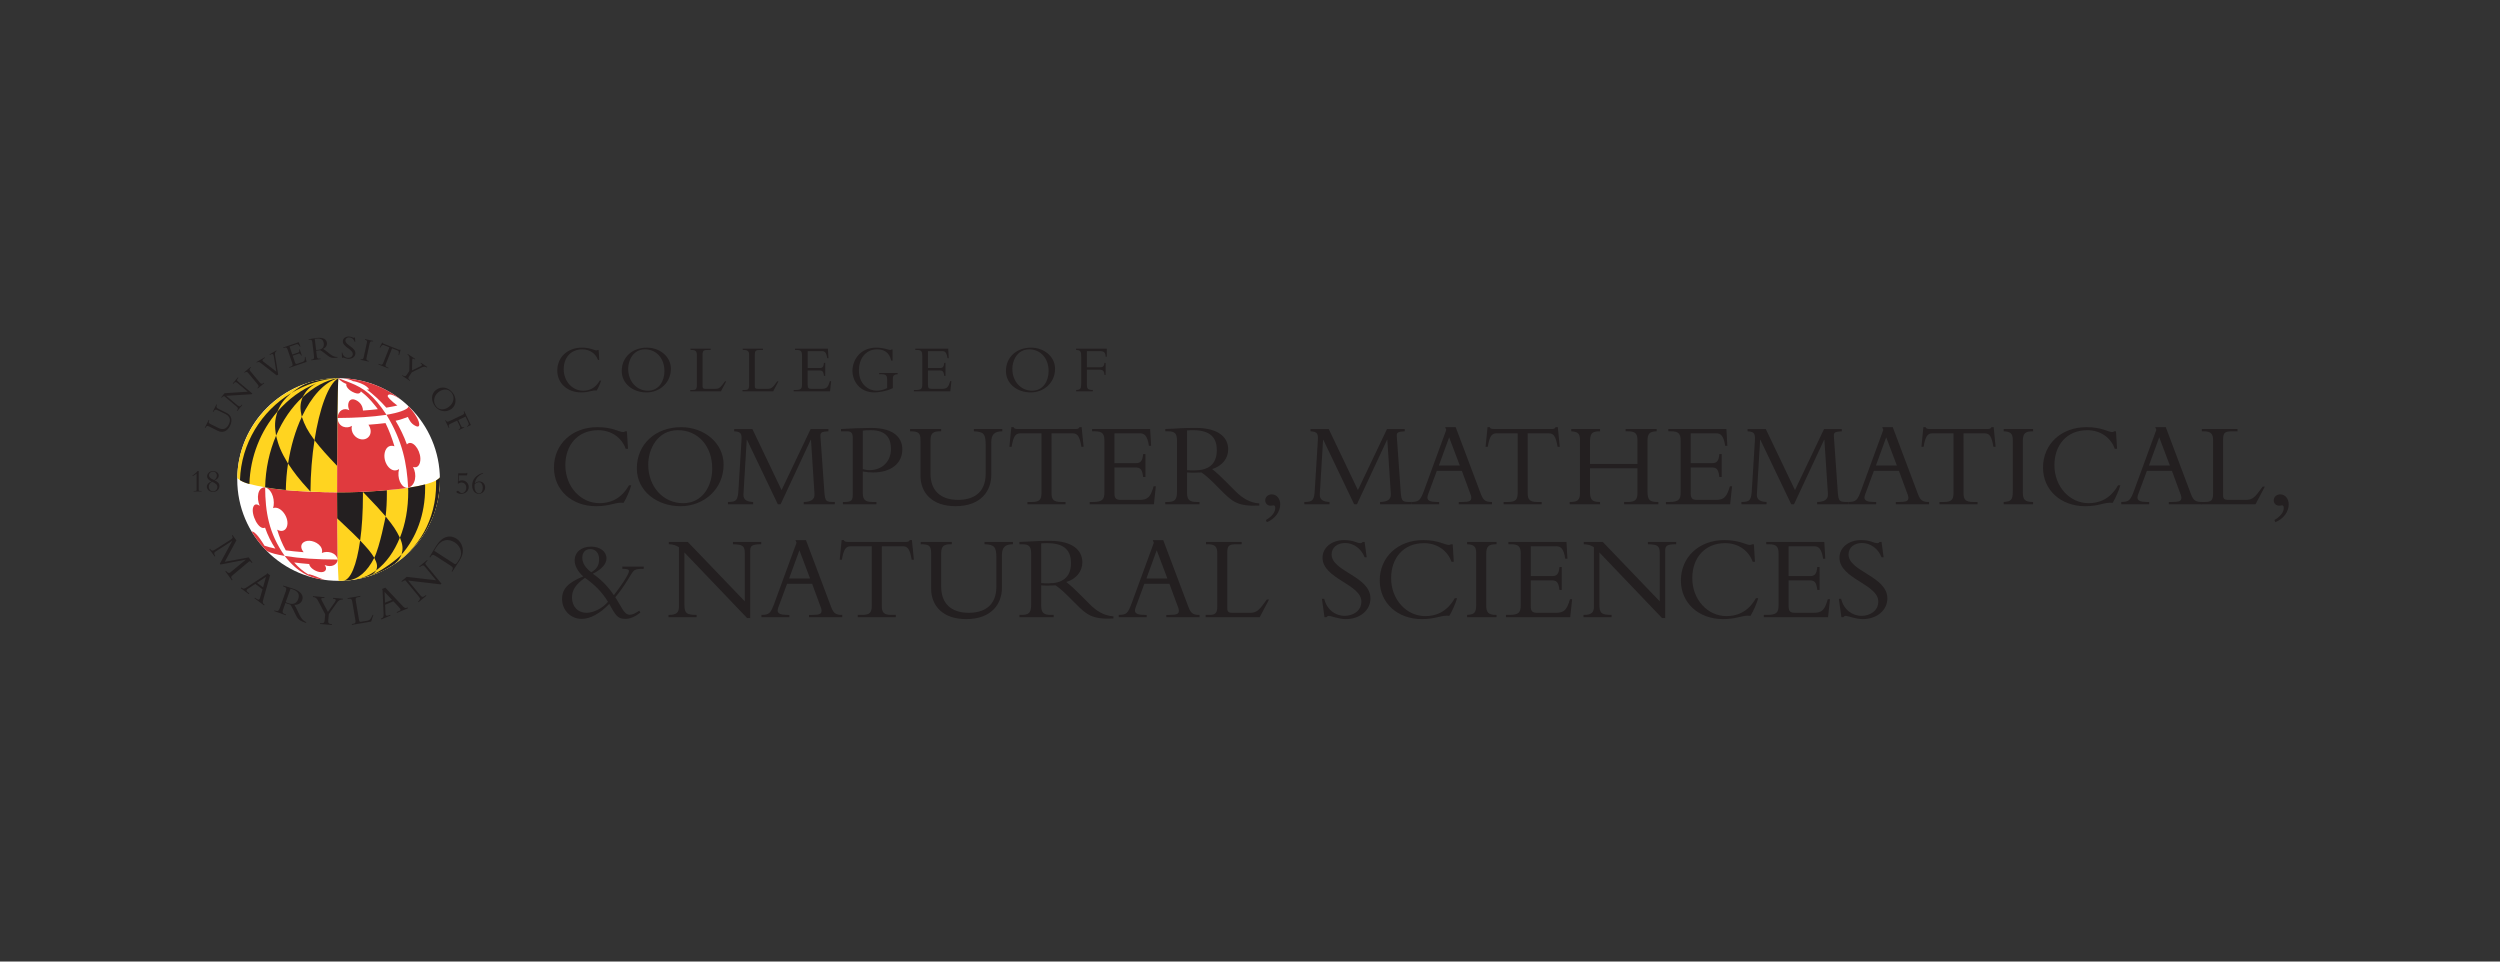<?xml version="1.0" encoding="utf-8"?>
<!-- Generator: Adobe Illustrator 16.0.3, SVG Export Plug-In . SVG Version: 6.00 Build 0)  -->
<!DOCTYPE svg PUBLIC "-//W3C//DTD SVG 1.1//EN" "http://www.w3.org/Graphics/SVG/1.1/DTD/svg11.dtd">
<svg version="1.1" xmlns="http://www.w3.org/2000/svg" xmlns:xlink="http://www.w3.org/1999/xlink" x="0px" y="0px" width="260px"
	 height="100px" viewBox="0 0 260 100" enable-background="new 0 0 260 100" xml:space="preserve">
<rect x="0" y="0" width="260" height="100" fill="#333333" stroke="none"/>
<g id="guides">
</g>
<g id="Layer_2">
	<g>
		<path fill="#231F20" d="M62.186,37.432c-0.234-0.662-0.85-1.1-1.625-1.1c-1.191,0-1.934,0.863-1.934,2.061
			c0,1.291,0.928,2.242,2.012,2.242c0.564,0,1.254-0.195,1.738-1.055h0.137c-0.094,0.32-0.285,0.762-0.457,1.037
			c-0.457-0.064-0.77,0.195-1.611,0.195c-1.447,0-2.488-0.959-2.488-2.277c0-1.383,1.068-2.381,2.559-2.381
			c0.898,0,1.285,0.287,1.506,0.287c0.078,0,0.113-0.023,0.129-0.045h0.107l0.063,1.035H62.186z"/>
		<path fill="#231F20" d="M67.234,40.813c-1.398,0-2.574-0.902-2.574-2.232c0-1.422,1.09-2.426,2.609-2.426
			c1.348,0,2.504,0.92,2.504,2.201C69.773,39.797,68.617,40.813,67.234,40.813z M67.084,36.332c-1.254,0-1.752,1.17-1.752,2.023
			c0,1.338,0.904,2.279,2.053,2.279c1.16,0,1.717-1.027,1.717-2.043C69.102,37.268,68.262,36.332,67.084,36.332z"/>
		<path fill="#231F20" d="M74.979,40.697h-3.188v-0.137h0.236c0.326,0,0.447-0.105,0.447-0.471v-3.158
			c0-0.377-0.113-0.535-0.561-0.535h-0.102v-0.135h2.104v0.135h-0.264c-0.463,0-0.584,0.051-0.584,0.492v3.287
			c0,0.195,0.078,0.264,0.283,0.264H74.4c0.422,0,0.549-0.162,1-0.783h0.127L74.979,40.697z"/>
		<path fill="#231F20" d="M80.412,40.697h-3.188v-0.137h0.236c0.326,0,0.447-0.105,0.447-0.471v-3.158
			c0-0.377-0.113-0.535-0.563-0.535h-0.1v-0.135h2.104v0.135h-0.264c-0.463,0-0.584,0.051-0.584,0.492v3.287
			c0,0.195,0.078,0.264,0.283,0.264h1.049c0.422,0,0.551-0.162,1-0.783h0.127L80.412,40.697z"/>
		<path fill="#231F20" d="M85.824,39.092h-0.135c-0.057-0.506-0.193-0.563-0.486-0.563h-1.205v1.521
			c0,0.324,0.121,0.389,0.385,0.389h1.1c0.5,0,0.648-0.191,0.826-0.803h0.129l-0.113,1.061h-3.787v-0.137h0.199
			c0.57,0,0.672-0.156,0.672-0.584v-3.008c0-0.402-0.094-0.572-0.57-0.572H82.68v-0.135h3.424l0.057,0.992h-0.129
			c-0.092-0.605-0.271-0.736-0.527-0.736h-1.506v1.754h1.279c0.256,0,0.377-0.123,0.412-0.533h0.135V39.092z"/>
		<path fill="#231F20" d="M92.855,40.361c-0.705,0.363-1.611,0.451-1.912,0.451c-1.561,0-2.289-1.205-2.289-2.25
			c0-1.066,0.75-2.408,2.49-2.408c0.762,0,1.27,0.242,1.42,0.242c0.064,0,0.121-0.012,0.162-0.049h0.102v1.154h-0.143
			c-0.193-0.891-0.801-1.17-1.461-1.17c-1.256,0-1.898,1.043-1.898,2.191c0,1.461,1.027,2.111,1.846,2.111
			c0.328,0,0.693-0.074,1.09-0.273v-0.896c0-0.408-0.141-0.545-0.566-0.545h-0.264v-0.127h1.924v0.127
			c-0.357,0.02-0.5,0.143-0.5,0.451V40.361z"/>
		<path fill="#231F20" d="M98.332,39.092h-0.135c-0.057-0.506-0.193-0.563-0.486-0.563h-1.205v1.521
			c0,0.324,0.121,0.389,0.385,0.389h1.1c0.5,0,0.65-0.191,0.828-0.803h0.127l-0.113,1.061h-3.787v-0.137h0.199
			c0.572,0,0.672-0.156,0.672-0.584v-3.008c0-0.402-0.092-0.572-0.572-0.572h-0.156v-0.135h3.424l0.057,0.992h-0.129
			c-0.094-0.605-0.271-0.736-0.527-0.736h-1.506v1.754h1.277c0.256,0,0.379-0.123,0.414-0.533h0.135V39.092z"/>
		<path fill="#231F20" d="M107.189,40.813c-1.396,0-2.572-0.902-2.572-2.232c0-1.422,1.088-2.426,2.609-2.426
			c1.348,0,2.5,0.92,2.5,2.201C109.727,39.797,108.574,40.813,107.189,40.813z M107.039,36.332c-1.254,0-1.754,1.17-1.754,2.023
			c0,1.338,0.906,2.279,2.055,2.279c1.162,0,1.717-1.027,1.717-2.043C109.057,37.268,108.217,36.332,107.039,36.332z"/>
		<path fill="#231F20" d="M114.984,38.994h-0.121c-0.016-0.414-0.164-0.545-0.508-0.545h-1.32v1.564
			c0,0.396,0.086,0.547,0.621,0.547v0.137h-1.732v-0.137c0.441-0.027,0.521-0.121,0.521-0.697v-2.799
			c0-0.453-0.035-0.66-0.533-0.668v-0.135h3.193v0.84h-0.121c-0.008-0.414-0.15-0.584-0.594-0.584h-1.355v1.678h1.412
			c0.266,0,0.395-0.15,0.416-0.457h0.121V38.994z"/>
		<path fill="#231F20" d="M65.074,46.678c-0.414-1.172-1.496-1.938-2.869-1.938c-2.1,0-3.408,1.523-3.408,3.635
			c0,2.283,1.635,3.955,3.549,3.955c0.994,0,2.213-0.342,3.068-1.863h0.24c-0.164,0.568-0.504,1.346-0.805,1.834
			c-0.805-0.111-1.359,0.344-2.846,0.344c-2.555,0-4.391-1.689-4.391-4.014c0-2.443,1.889-4.207,4.516-4.207
			c1.588,0,2.268,0.506,2.656,0.506c0.139,0,0.201-0.039,0.227-0.074h0.189l0.113,1.822H65.074z"/>
		<path fill="#231F20" d="M70.775,52.645c-2.465,0-4.543-1.586-4.543-3.941c0-2.5,1.926-4.279,4.607-4.279
			c2.377,0,4.416,1.627,4.416,3.891C75.256,50.857,73.217,52.645,70.775,52.645z M70.512,44.74c-2.215,0-3.096,2.064-3.096,3.574
			c0,2.352,1.598,4.016,3.623,4.016c2.053,0,3.033-1.816,3.033-3.602C74.072,46.389,72.588,44.74,70.512,44.74z"/>
		<path fill="#231F20" d="M80.893,52.443l-3.207-6.707H77.66l-0.34,5.66c-0.039,0.641,0.439,0.783,1.006,0.809v0.238h-2.617v-0.238
			c0.918,0,1.031-0.201,1.096-1.348l0.301-4.895c0.051-0.832,0.025-1.059-0.754-1.107v-0.23h1.9l3.031,6.346l3.02-6.346h1.852v0.23
			c-0.617,0.049-0.855,0.061-0.832,0.49l0.402,5.697c0.078,1.162,0.176,1.162,1.096,1.162v0.238h-3.234v-0.238
			c0.592,0,1.17-0.168,1.119-0.834l-0.363-5.635h-0.025l-3.133,6.707H80.893z"/>
		<path fill="#231F20" d="M89.729,51.234c0,0.705,0.213,0.971,1.006,0.971h0.414v0.238h-3.486v-0.238h0.178
			c0.654,0,0.844-0.139,0.844-0.73v-5.953c0-0.465-0.15-0.666-0.592-0.666h-0.629v-0.238c0.352-0.016,0.969-0.053,1.586-0.08
			c0.615-0.023,1.219-0.033,1.561-0.033c2.629,0,3.232,1.258,3.232,2.227c0,1.469-1.182,2.404-3.045,2.404
			c-0.379,0-0.691-0.029-1.068-0.104V51.234z M89.729,48.791c0.162,0.041,0.439,0.104,0.68,0.104c1.371,0,2.252-0.932,2.252-2.203
			c0-0.984-0.391-1.951-2.064-1.951c-0.289,0-0.566,0-0.867,0.053V48.791z"/>
		<path fill="#231F20" d="M104.238,44.617v0.238c-0.846,0.01-1.146,0.354-1.146,1.156v3.396c0,1.563-0.992,3.236-3.725,3.236
			c-2.404,0-3.637-1.369-3.637-3.172v-3.678c0-0.801-0.225-0.93-1.082-0.939v-0.238h3.232v0.238h-0.113
			c-0.691,0-0.994,0.188-0.994,0.916v3.5c0,1.699,0.994,2.717,2.869,2.717c1.424,0,2.869-0.592,2.869-2.732v-2.932
			c0-1.203-0.188-1.42-1.232-1.469v-0.238H104.238z"/>
		<path fill="#231F20" d="M109.359,51.283c0,0.682,0.227,0.922,0.994,0.922h0.465v0.238h-3.965v-0.238h0.467
			c0.768,0,0.994-0.24,0.994-0.922v-6.217h-2.191c-0.502,0-0.729,0.289-0.916,1.4h-0.229l0.201-2.043h0.238
			c0.016,0.08,0.064,0.129,0.141,0.154c0.074,0.023,0.164,0.039,0.252,0.039h6.051c0.176,0,0.367-0.039,0.391-0.193h0.24
			l0.201,2.043h-0.225c-0.191-1.111-0.418-1.4-0.92-1.4h-2.189V51.283z"/>
		<path fill="#231F20" d="M119.125,49.609h-0.24c-0.102-0.891-0.342-0.994-0.855-0.994h-2.127v2.684
			c0,0.578,0.213,0.689,0.678,0.689h1.939c0.881,0,1.145-0.338,1.459-1.418h0.229l-0.201,1.873h-6.682v-0.238h0.352
			c1.006,0,1.182-0.281,1.182-1.033v-5.313c0-0.705-0.162-1.004-1.006-1.004h-0.277v-0.238h6.041l0.1,1.746h-0.227
			c-0.162-1.066-0.479-1.297-0.93-1.297h-2.656v3.1h2.254c0.451,0,0.666-0.217,0.729-0.945h0.24V49.609z"/>
		<path fill="#231F20" d="M123.453,51.26c0,0.754,0.303,0.945,1.006,0.945h0.291v0.238h-3.563v-0.238h0.215
			c0.742,0,1.006-0.201,1.006-1.047v-5.299c0-0.777-0.213-1.004-0.943-1.004h-0.277v-0.238c0.303,0,1.07-0.053,1.586-0.08
			c0.516-0.023,0.768-0.033,1.586-0.033c2.328,0,3.373,0.955,3.373,2.236c0,0.945-0.643,1.738-1.674,2.043
			c0.465,0.361,0.842,0.713,1.434,1.307l0.994,0.994c0.742,0.744,1.512,1.209,2.479,1.271v0.225
			c-2.201,0.102-2.768-0.375-3.889-1.496l-0.83-0.834c-0.553-0.553-0.994-0.914-1.295-1.115c-0.316,0.01-0.518,0.025-0.855,0.025
			c-0.279,0-0.441-0.016-0.643-0.025V51.26z M123.453,48.895c0.303,0.035,0.49,0.025,0.779,0.025c1.398,0,2.316-0.594,2.316-2.1
			c0-1.172-0.529-2.08-2.469-2.08c-0.236,0-0.4,0-0.627,0.027V48.895z"/>
		<path fill="#231F20" d="M131.658,54.08c0.629-0.369,0.969-0.809,0.969-1.26c0-0.15-0.051-0.264-0.176-0.264
			c-0.113,0-0.164,0.037-0.303,0.037c-0.328,0-0.566-0.238-0.566-0.566c0-0.342,0.303-0.615,0.68-0.615
			c0.504,0,0.881,0.439,0.881,1.041c0,0.785-0.566,1.537-1.396,1.852L131.658,54.08z"/>
		<path fill="#231F20" d="M236.543,54.08c0.629-0.369,0.969-0.809,0.969-1.26c0-0.15-0.051-0.264-0.176-0.264
			c-0.113,0-0.164,0.037-0.303,0.037c-0.328,0-0.566-0.238-0.566-0.566c0-0.342,0.301-0.615,0.678-0.615
			c0.504,0,0.881,0.439,0.881,1.041c0,0.785-0.564,1.537-1.396,1.852L236.543,54.08z"/>
		<path fill="#231F20" d="M140.832,52.443l-3.207-6.707H137.6l-0.34,5.66c-0.037,0.641,0.441,0.783,1.006,0.809v0.238h-2.617v-0.238
			c0.918,0,1.031-0.201,1.094-1.348l0.303-4.895c0.051-0.832,0.027-1.059-0.754-1.107v-0.23h1.9l3.031,6.346l3.021-6.346h1.85v0.23
			c-0.617,0.049-0.855,0.061-0.83,0.49l0.402,5.697c0.074,1.162,0.176,1.162,1.094,1.162v0.238h-3.234v-0.238
			c0.592,0,1.172-0.168,1.121-0.834l-0.365-5.635h-0.025l-3.133,6.707H140.832z"/>
		<path fill="#231F20" d="M149.428,48.969l-0.73,1.977c-0.088,0.24-0.25,0.617-0.25,0.793c0,0.338,0.326,0.467,1.02,0.467h0.201
			v0.238h-2.908v-0.238c0.818-0.016,0.957-0.152,1.361-1.25l2.289-6.25l-0.113-0.281h1.094l2.631,6.988
			c0.252,0.664,0.516,0.793,1.145,0.793v0.238h-3.461v-0.238h0.328c0.717,0,0.98-0.08,0.98-0.432c0-0.201-0.088-0.387-0.137-0.514
			l-0.844-2.291H149.428z M150.711,45.482l-1.068,2.932h2.176L150.711,45.482z"/>
		<path fill="#231F20" d="M158.879,51.283c0,0.682,0.227,0.922,0.994,0.922h0.465v0.238h-3.963v-0.238h0.467
			c0.768,0,0.994-0.24,0.994-0.922v-6.217h-2.191c-0.502,0-0.729,0.289-0.918,1.4H154.5l0.203-2.043h0.238
			c0.012,0.08,0.063,0.129,0.137,0.154c0.076,0.023,0.164,0.039,0.252,0.039h6.055c0.176,0,0.363-0.039,0.389-0.193h0.238
			l0.203,2.043h-0.227c-0.189-1.111-0.416-1.4-0.918-1.4h-2.191V51.283z"/>
		<path fill="#231F20" d="M165.359,48.703v2.395c0,0.818,0.164,1.107,1.008,1.107h0.037v0.238h-3.158v-0.238h0.076
			c0.74,0,0.994-0.201,0.994-0.922v-5.537c0-0.654-0.215-0.842-0.906-0.891v-0.238h2.994v0.238c-0.893,0-1.045,0.236-1.045,1.205
			v2.193h4.934v-2.482c0-0.666-0.215-0.916-0.992-0.916h-0.24v-0.238h3.232v0.238c-0.754,0.025-0.955,0.25-0.955,1.027v5.225
			c0,0.896,0.252,1.098,1.006,1.098h0.125v0.238h-3.561v-0.238h0.393c0.816,0,0.992-0.289,0.992-0.945v-2.557H165.359z"/>
		<path fill="#231F20" d="M179.053,49.609h-0.24c-0.102-0.891-0.34-0.994-0.857-0.994h-2.123v2.684c0,0.578,0.213,0.689,0.678,0.689
			h1.938c0.881,0,1.145-0.338,1.461-1.418h0.227l-0.201,1.873h-6.682v-0.238h0.352c1.006,0,1.182-0.281,1.182-1.033v-5.313
			c0-0.705-0.162-1.004-1.006-1.004h-0.277v-0.238h6.039l0.102,1.746h-0.227c-0.162-1.066-0.477-1.297-0.932-1.297h-2.652v3.1h2.252
			c0.451,0,0.664-0.217,0.729-0.945h0.24V49.609z"/>
		<path fill="#231F20" d="M186.289,52.443l-3.211-6.707h-0.025l-0.338,5.66c-0.039,0.641,0.441,0.783,1.006,0.809v0.238h-2.617
			v-0.238c0.918,0,1.031-0.201,1.094-1.348l0.303-4.895c0.049-0.832,0.023-1.059-0.754-1.107v-0.23h1.898l3.033,6.346l3.02-6.346
			h1.85v0.23c-0.617,0.049-0.854,0.061-0.828,0.49l0.4,5.697c0.074,1.162,0.178,1.162,1.096,1.162v0.238h-3.234v-0.238
			c0.594,0,1.17-0.168,1.121-0.834l-0.367-5.635h-0.025l-3.131,6.707H186.289z"/>
		<path fill="#231F20" d="M194.883,48.969l-0.73,1.977c-0.088,0.24-0.252,0.617-0.252,0.793c0,0.338,0.328,0.467,1.02,0.467h0.201
			v0.238h-2.906v-0.238c0.818-0.016,0.957-0.152,1.357-1.25l2.291-6.25l-0.111-0.281h1.094l2.631,6.988
			c0.25,0.664,0.514,0.793,1.145,0.793v0.238h-3.459v-0.238h0.326c0.717,0,0.98-0.08,0.98-0.432c0-0.201-0.088-0.387-0.137-0.514
			l-0.844-2.291H194.883z M196.166,45.482l-1.07,2.932h2.178L196.166,45.482z"/>
		<path fill="#231F20" d="M204.207,51.283c0,0.682,0.227,0.922,0.994,0.922h0.467v0.238h-3.963v-0.238h0.465
			c0.768,0,0.994-0.24,0.994-0.922v-6.217h-2.189c-0.504,0-0.73,0.289-0.92,1.4h-0.225l0.201-2.043h0.238
			c0.012,0.08,0.063,0.129,0.139,0.154c0.074,0.023,0.162,0.039,0.25,0.039h6.055c0.176,0,0.363-0.039,0.389-0.193h0.238
			l0.203,2.043h-0.229c-0.186-1.111-0.414-1.4-0.918-1.4h-2.189V51.283z"/>
		<path fill="#231F20" d="M211.443,52.443h-3.057v-0.238c0.779-0.041,0.943-0.24,0.943-1.082v-5.361c0-0.68-0.238-0.871-0.943-0.906
			v-0.238h3.057v0.238c-0.793,0-1.068,0.178-1.068,1.02v5.336c0,0.738,0.201,0.994,1.068,0.994V52.443z"/>
		<path fill="#231F20" d="M219.938,46.678c-0.414-1.172-1.496-1.938-2.869-1.938c-2.102,0-3.408,1.523-3.408,3.635
			c0,2.283,1.635,3.955,3.547,3.955c0.996,0,2.215-0.342,3.07-1.863h0.24c-0.166,0.568-0.504,1.346-0.807,1.834
			c-0.805-0.111-1.357,0.344-2.844,0.344c-2.555,0-4.393-1.689-4.393-4.014c0-2.443,1.891-4.207,4.518-4.207
			c1.588,0,2.266,0.506,2.656,0.506c0.139,0,0.201-0.039,0.227-0.074h0.188l0.113,1.822H219.938z"/>
		<path fill="#231F20" d="M223.277,48.969l-0.732,1.977c-0.088,0.24-0.25,0.617-0.25,0.793c0,0.338,0.326,0.467,1.018,0.467h0.201
			v0.238h-2.904v-0.238c0.816-0.016,0.955-0.152,1.357-1.25l2.291-6.25l-0.113-0.281h1.096l2.629,6.988
			c0.25,0.664,0.516,0.793,1.145,0.793v0.238h-3.461v-0.238h0.328c0.717,0,0.98-0.08,0.98-0.432c0-0.201-0.088-0.387-0.137-0.514
			l-0.844-2.291H223.277z M224.561,45.482l-1.072,2.932h2.178L224.561,45.482z"/>
		<path fill="#231F20" d="M234.576,52.443h-5.625v-0.238h0.416c0.578,0,0.793-0.191,0.793-0.834v-5.576
			c0-0.664-0.201-0.939-0.994-0.939h-0.176v-0.238h3.711v0.238h-0.465c-0.818,0-1.033,0.09-1.033,0.867v5.801
			c0,0.338,0.139,0.465,0.504,0.465h1.85c0.742,0,0.969-0.289,1.764-1.385h0.225L234.576,52.443z"/>
		<path fill="#231F20" d="M66.949,58.926v0.23c-0.703,0-0.893,0.061-1.07,0.236c-0.25,0.254-0.879,1.551-1.887,2.721
			c0.693,1.066,0.906,1.822,1.512,1.822c0.25,0,0.566-0.139,0.98-0.428l0.113,0.201c-0.541,0.428-1.07,0.656-1.547,0.656
			c-0.781,0-0.996-0.289-1.688-1.563c-0.93,0.994-1.975,1.563-2.869,1.563c-1.145,0-2.039-0.906-2.039-2.076
			c0-1.033,0.617-1.697,2.203-2.342c-0.539-0.467-0.893-1.094-0.893-1.639c0-0.879,0.68-1.459,1.711-1.459
			c0.932,0,1.598,0.504,1.598,1.223c0,0.58-0.504,1.145-1.422,1.598c0.818,0.553,1.586,1.322,2.189,2.229
			c0.592-0.744,1.572-2.154,1.572-2.492c0-0.176-0.137-0.25-0.691-0.25v-0.23H66.949z M61.01,63.732c0.73,0,1.674-0.488,2.217-1.145
			c-0.555-0.93-1.334-1.76-2.393-2.492c-0.955,0.672-1.346,1.26-1.346,2.043C59.488,63.092,60.105,63.732,61.01,63.732z
			 M61.389,57.105c-0.518,0-0.83,0.352-0.83,0.906c0,0.527,0.313,1.041,0.93,1.506c0.58-0.338,0.818-0.729,0.818-1.357
			C62.307,57.518,61.941,57.105,61.389,57.105z"/>
		<path fill="#231F20" d="M137.719,62.273c0.264,1.123,1.145,1.775,2.125,1.775c0.844,0,1.738-0.492,1.738-1.486
			c0-1.811-4.039-2.363-4.039-4.566c0-1.043,0.955-1.826,2.24-1.826c1.055,0,1.27,0.318,1.711,0.318c0.1,0,0.15-0.027,0.227-0.127
			h0.199l0.215,1.596h-0.215c-0.352-0.906-1.156-1.484-2.025-1.484c-0.828,0-1.408,0.48-1.408,1.186
			c0,1.787,4.039,2.262,4.039,4.576c0,1.234-1.096,2.154-2.566,2.154c-0.693,0-1.574-0.34-1.75-0.34
			c-0.113,0-0.201,0.063-0.252,0.141h-0.213l-0.266-1.916H137.719z"/>
		<path fill="#231F20" d="M150.957,58.424c-0.416-1.17-1.498-1.936-2.869-1.936c-2.102,0-3.41,1.523-3.41,3.635
			c0,2.279,1.635,3.953,3.549,3.953c0.994,0,2.215-0.344,3.068-1.865h0.24c-0.162,0.568-0.502,1.346-0.805,1.838
			c-0.805-0.113-1.359,0.34-2.844,0.34c-2.555,0-4.393-1.686-4.393-4.014c0-2.443,1.889-4.205,4.518-4.205
			c1.586,0,2.266,0.504,2.656,0.504c0.137,0,0.201-0.037,0.227-0.072h0.188l0.113,1.822H150.957z"/>
		<path fill="#231F20" d="M155.639,64.189h-3.059v-0.24c0.779-0.041,0.943-0.24,0.943-1.082v-5.361c0-0.68-0.238-0.869-0.943-0.904
			v-0.24h3.059v0.24c-0.793,0-1.07,0.176-1.07,1.018v5.336c0,0.742,0.201,0.994,1.07,0.994V64.189z"/>
		<path fill="#231F20" d="M162.42,61.355h-0.238c-0.102-0.893-0.34-0.996-0.855-0.996h-2.127v2.684c0,0.578,0.213,0.689,0.68,0.689
			h1.938c0.881,0,1.146-0.336,1.461-1.418h0.225l-0.201,1.875h-6.682v-0.24h0.352c1.008,0,1.184-0.277,1.184-1.033v-5.311
			c0-0.705-0.162-1.004-1.006-1.004h-0.277v-0.24h6.041l0.1,1.748h-0.227c-0.164-1.068-0.479-1.297-0.93-1.297h-2.656v3.098h2.252
			c0.453,0,0.668-0.215,0.73-0.945h0.238V61.355z"/>
		<path fill="#231F20" d="M172.852,64.277l-6.516-6.82v5.395c0,0.908,0.199,1.098,1.27,1.098v0.24h-2.92v-0.24h0.051
			c0.781,0,1.031-0.266,1.031-0.842v-6.193c-0.289-0.201-0.617-0.305-1.057-0.313v-0.24h1.977l5.926,6.178v-5.008
			c0-0.77-0.227-0.906-1.232-0.93v-0.24h2.943v0.24c-0.943,0-1.145,0.16-1.145,0.652v7.023H172.852z"/>
		<path fill="#231F20" d="M182.279,58.424c-0.416-1.17-1.498-1.936-2.869-1.936c-2.104,0-3.412,1.523-3.412,3.635
			c0,2.279,1.637,3.953,3.551,3.953c0.994,0,2.213-0.344,3.068-1.865h0.24c-0.164,0.568-0.504,1.346-0.807,1.838
			c-0.805-0.113-1.357,0.34-2.844,0.34c-2.553,0-4.393-1.686-4.393-4.014c0-2.443,1.891-4.205,4.52-4.205
			c1.584,0,2.266,0.504,2.654,0.504c0.141,0,0.203-0.037,0.229-0.072h0.186l0.115,1.822H182.279z"/>
		<path fill="#231F20" d="M189.236,61.355h-0.238c-0.1-0.893-0.34-0.996-0.855-0.996h-2.127v2.684c0,0.578,0.215,0.689,0.68,0.689
			h1.939c0.881,0,1.145-0.336,1.459-1.418h0.225l-0.201,1.875h-6.682v-0.24h0.352c1.01,0,1.186-0.277,1.186-1.033v-5.311
			c0-0.705-0.166-1.004-1.008-1.004h-0.277v-0.24h6.039l0.102,1.748h-0.225c-0.166-1.068-0.48-1.297-0.932-1.297h-2.656v3.098h2.252
			c0.455,0,0.668-0.215,0.73-0.945h0.238V61.355z"/>
		<path fill="#231F20" d="M191.479,62.273c0.264,1.123,1.145,1.775,2.125,1.775c0.842,0,1.738-0.492,1.738-1.486
			c0-1.811-4.039-2.363-4.039-4.566c0-1.043,0.955-1.826,2.238-1.826c1.057,0,1.271,0.318,1.713,0.318c0.1,0,0.15-0.027,0.225-0.127
			h0.201l0.215,1.596h-0.215c-0.352-0.906-1.156-1.484-2.025-1.484c-0.83,0-1.408,0.48-1.408,1.186c0,1.787,4.039,2.262,4.039,4.576
			c0,1.234-1.096,2.154-2.568,2.154c-0.691,0-1.572-0.34-1.748-0.34c-0.113,0-0.201,0.063-0.252,0.141h-0.213l-0.266-1.916H191.479z
			"/>
		<g>
			<g>
				<g>
					<path fill="#FFFFFF" d="M24.674,49.867c0,5.822,4.717,10.541,10.539,10.541c5.818,0,10.537-4.719,10.537-10.541
						c0-5.818-4.719-10.537-10.537-10.537C29.391,39.33,24.674,44.049,24.674,49.867z"/>
				</g>
				<path fill="#FFD420" d="M45.75,49.633c0,0.049-0.188,0.205-0.389,0.324c-0.004,0.004-0.008,0.008-0.012,0.012
					c-0.275,0.146-0.66,0.283-1.137,0.412c-0.494,0.131-1.102,0.248-1.768,0.35c-0.668,0.104-1.414,0.18-2.215,0.25l0,0
					c-1.025,0.09-1.67,0.131-2.488,0.174c-0.869,0.033-1.77,0.053-2.688,0.051c0,0.117,0.002,0.234,0.002,0.35
					c0,0.826,0.004,1.609,0.008,2.35c0.02,4.045,0.027,4.043,0.148,6.504c5.818,0,10.537-4.719,10.537-10.541
					C45.75,49.867,45.75,49.719,45.75,49.633z"/>
				<polygon fill="#231F20" points="39.135,59.316 39.135,59.314 39.135,59.316 				"/>
				<g>
					<path fill="#231F20" d="M35.057,51.555c0,0.826,0.004,1.609,0.008,2.35c1.688,1.596,1.688,1.596,2.391,2.303
						c0.189-1.338,0.289-2.938,0.289-4.705c0-0.117-0.002-0.232-0.002-0.348c-1.066,0.039-1.77,0.053-2.688,0.051
						C35.055,51.322,35.057,51.439,35.057,51.555z"/>
					<path fill="#231F20" d="M38.924,58.01c-0.367-0.604-0.707-0.992-1.471-1.797c-0.357,2.564-0.998,4.146-1.783,4.178
						c0.068-0.002,0.17-0.004,0.236-0.01c0.084-0.006,0.188-0.016,0.271-0.021C37.27,60.264,38.207,59.422,38.924,58.01z"/>
					<path fill="#231F20" d="M40.105,53.707c0.002-0.018-0.607,3.164-1.182,4.303c0.33,0.635,0.344,0.885,0.211,1.305
						c1.023-0.773,1.865-1.945,2.449-3.396C41.211,55.158,40.957,54.756,40.105,53.707z"/>
					<path fill="#231F20" d="M37.088,60.242c0.229-0.037,0.215-0.045,0.641-0.141l0.25-0.072c0.781-0.242,0.916-0.365,1.16-0.725
						c-0.695,0.525-1.438,0.846-2.27,0.971L37.088,60.242z"/>
					<path fill="#231F20" d="M41.771,57.658c1.52-1.725,2.447-4.156,2.443-6.928c0-0.117,0-0.232-0.002-0.35
						c-0.494,0.131-1.102,0.248-1.768,0.35c0.01,0.115,0.012,0.234,0.012,0.352c0.004,1.805-0.301,3.445-0.859,4.828
						C41.91,56.715,41.916,57.051,41.771,57.658z"/>
					<path fill="#231F20" d="M40.23,50.98c-1.025,0.09-1.67,0.131-2.488,0.174c1.443,1.498,1.754,1.85,2.363,2.553
						c0.086-0.748,0.129-1.537,0.129-2.365C40.234,51.223,40.232,51.1,40.23,50.98z"/>
				</g>
				<path fill="#231F20" d="M32.904,39.875c0.586-0.236,1.148-0.484,2.287-0.549l0,0C34.422,39.396,33.615,39.611,32.904,39.875"/>
				<g>
					<path fill="#E03A3E" d="M42.27,50.729c-0.549-0.07-1.01-1.002-0.768-1.945c-0.771,0.533-1.641-0.559-1.512-1.576
						c0.064-0.533,0.416-1.012,1.031-0.795c-0.25-0.852-0.561-1.668-0.928-2.412c-0.543,0.066-1.143,0.125-1.773,0.17
						c0.563,0.852,0.008,1.645-0.779,1.516c-0.566-0.092-1.1-0.688-0.949-1.4c-0.463,0.322-1.412,0.193-1.5-0.813
						c-0.023,2.143-0.041,4.881-0.037,7.732c2.803,0.029,6.084-0.271,7.391-0.475c0,0,0,0.004,0,0
						C42.391,50.734,42.32,50.736,42.27,50.729z"/>
				</g>
				<g>
					<path fill="#E03A3E" d="M28.402,52.846c0.783-0.305,1.77,1.051,1.426,1.955c-0.16,0.42-0.572,0.535-1.004,0.283
						c0.234,0.791,0.537,1.514,0.896,2.152c0.553,0.076,1.176,0.143,1.859,0.193c-0.549-0.674-0.109-1.225,0.621-1.188
						c0.623,0.033,1.455,0.553,1.275,1.268c0.564-0.258,1.516-0.051,1.631,0.682c-0.029-1.58-0.045-3.898-0.051-6.637
						c0-0.119-0.002-0.229-0.002-0.35c-0.889,0.004-1.789-0.031-2.686-0.068c-1.904-0.076-3.201-0.186-4.795-0.459
						c0,0.006,0-0.006,0,0C28.393,50.951,28.615,52.17,28.402,52.846z"/>
				</g>
				<path fill="#E03A3E" d="M40.205,43.133L40.205,43.133L40.205,43.133c0.002,0,0.006,0,0.008,0l0,0c0,0,0.004,0,0.006-0.002
					c0.102-0.014,0.197-0.031,0.291-0.049c0.604-0.109,1.973-0.438,1.973-0.834c0,0,0.535,0.533,0.93,1.283
					c0.045,0.082,0.076,0.154,0.119,0.271c0.045,0.135,0.074,0.289,0.07,0.359c-0.018,0.227-0.162,0.23-0.314,0.166
					c-0.012-0.004-0.031-0.01-0.047-0.021c-0.543-0.242-0.719-0.74-0.822-0.943c-0.277,0.086-0.73,0.287-1.107,0.357
					c-0.049,0.01-0.127,0.025-0.172,0.035c0.445,0.738,0.871,1.613,1.176,2.461c0.529-0.543,1.361,0.467,1.402,1.447
					c0.023,0.572-0.234,1.084-0.762,0.898c0.42,0.777,0.289,1.92-0.51,2.168c-0.135-2.559-0.568-4.824-2.25-7.59l0,0l0,0"/>
				<path fill="#E03A3E" d="M40.195,43.141L40.195,43.141L40.195,43.141L40.195,43.141L40.195,43.141
					c-1.342-2.051-2.4-2.797-3.766-3.332c-0.27-0.107-1.191-0.469-1.238-0.482l0.004,0.01l0,0c0.238,0.352,0.723,0.559,0.824,0.592
					c-0.029,0.125-0.006,0.381,0.436,0.703c0.07,0.047,0.139,0.09,0.201,0.121c0.686,0.355,0.836,0.078,0.869-0.033
					c0.004-0.004,0.01-0.006,0.012-0.012c0.207,0.156,0.615,0.486,1.064,0.99c0.26,0.316,0.506,0.582,0.691,0.857
					c-0.426,0.053-0.988,0.104-1.543,0.141c-0.031-0.672-0.516-1.004-0.822-1.119c-0.666-0.248-0.885,0.535-0.594,1.088
					c-0.529-0.283-1.156-0.031-1.244,0.807C37.18,43.457,38.609,43.363,40.195,43.141L40.195,43.141v-0.002"/>
				<path fill="#E03A3E" d="M40.324,41.229c-0.006-0.006-0.008-0.043-0.004-0.07c0.006-0.029,0.029-0.053,0.029-0.053
					s0.012-0.027,0.053-0.051c0.105-0.063,0.424-0.094,1.307,0.52c-1.826-1.438-3.793-2.029-5.463-2.195
					c-0.234-0.027-0.674-0.043-0.674-0.043c0.531,0.045,0.893,0.188,0.977,0.217c0.068,0.025,0.123,0.061,0.154,0.088
					c0.004,0,0.008,0,0.008,0c0.102,0.01,0.225,0.031,0.375,0.076c0.16,0.045,0.434,0.146,0.676,0.262
					c0.242,0.113,0.602,0.369,0.604,0.514c-0.055,0.033-0.07,0.045-0.236,0c0.625,0.443,1.518,1.283,2.045,1.902
					c0.365-0.072,0.906-0.146,1.156-0.234C41.314,42.18,40.504,41.574,40.324,41.229z"/>
				<path fill="#E03A3E" d="M29.611,57.818c-0.904-0.16-1.422-0.299-1.771-0.477c-0.059-0.029-0.074-0.029-0.088-0.031
					c-0.006,0-0.516-0.523-0.961-1.1c-0.324-0.422-0.594-0.893-0.623-0.938c0,0.004,0.07,0,0.117,0.016
					c0.469,0.154,1.209,1.447,1.219,1.465c0.293,0.105,0.674,0.205,1.133,0.301c-0.432-0.652-0.797-1.385-1.072-2.18
					c-0.66,0.328-1.496-1.406-1.23-2.137c0.053-0.152,0.227-0.467,0.674-0.127c-0.338-0.775-0.246-1.936,0.566-1.934
					C27.592,53.238,27.943,55.447,29.611,57.818"/>
				<path fill="#E03A3E" d="M35.094,58.342c-0.092,0.367-0.604,0.717-1.33,0.42c0.342,0.449,0.049,0.834-0.549,0.725
					c-0.463-0.084-1.012-0.455-1.057-0.828c-0.57-0.045-1.096-0.1-1.563-0.164c0.443,0.516,0.936,0.932,1.467,1.246
					c0.064-0.027,0.166-0.023,0.48,0.09c0.402,0.145,0.789,0.33,1.189,0.473c0,0-0.084-0.01-0.082-0.01
					c-0.305-0.051-0.383-0.064-0.553-0.1c-0.775-0.154-2.127-0.596-3.486-2.375l0,0l0,0l0,0c1.635,0.254,3.23,0.365,5.496,0.375
					C35.104,58.242,35.104,58.301,35.094,58.342"/>
				<path fill="#FFD420" d="M35.191,39.326c-5.652,0-10.406,4.613-10.518,10.338l0.004,0.012c0.004,0.016,0.057,0.123,0.279,0.26
					l0,0l0,0c0.221,0.139,0.551,0.287,0.982,0.4c0.537,0.139,1.102,0.25,1.623,0.34l0.012,0.002
					c1.594,0.273,2.891,0.383,4.795,0.459c0.896,0.037,1.797,0.072,2.686,0.068c0-0.537-0.004-3.596,0.021-6.555
					c0.002-0.381,0.008-0.779,0.014-1.178C35.111,41.545,35.156,39.584,35.191,39.326L35.191,39.326z"/>
				<path fill="#231F20" d="M40.238,59.131c-0.594,0.338-0.711,0.348-1.51,0.674c-0.225,0.092-0.432,0.145-0.662,0.211
					c1.422-0.383,3.365-1.973,3.707-2.359c-0.172,0.383-0.305,0.635-0.723,0.973C40.936,58.723,40.434,59.025,40.238,59.131z"/>
				<path fill="#231F20" d="M25.939,50.336c-0.439-0.109-0.762-0.262-0.982-0.4c0.117-3.813,2.236-7.191,5.32-9.049
					c-0.729,0.65-1.053,1.037-1.42,1.912C27.127,44.785,26.021,47.463,25.939,50.336"/>
				<path fill="#231F20" d="M30.291,40.881c0.771-0.559,1.211-0.963,2.439-1.258c0.855-0.207,1.611-0.295,2.461-0.297l0,0
					C33.414,39.404,31.744,40.01,30.291,40.881"/>
				<path fill="#231F20" d="M29.725,50.967c-0.771-0.074-1.498-0.176-2.15-0.289c0.041-1.91,0.441-3.74,1.135-5.365
					c0.268,1.066,0.494,1.639,1.244,2.902C29.82,49.105,29.742,50.029,29.725,50.967"/>
				<path fill="#231F20" d="M35.092,43.473c-0.016,1.156-0.02,2.352-0.023,3.271c-0.006,0.914-0.012,1.572-0.012,1.701
					c-1.035-1.086-1.592-1.697-2.35-2.658c0.512-3.275,1.432-5.867,2.484-6.461l0,0l0,0C35.154,39.641,35.111,41.498,35.092,43.473z
					"/>
				<g>
					<path fill="#231F20" d="M31.391,43.346c-0.66,1.395-1.154,3.066-1.43,4.867c0.645,0.955,1.043,1.516,2.328,2.918
						c0.012-1.879,0.164-3.709,0.42-5.352C31.939,44.729,31.695,44.227,31.391,43.346z"/>
				</g>
				<path fill="#231F20" stroke="#231F20" stroke-width="0" stroke-linecap="round" stroke-linejoin="round" d="M45.35,49.969
					c0.002,0.115,0.006,0.23,0.006,0.348c0.004,3.727-1.814,6.826-4.662,8.545l-0.076,0.057c1.34-0.822,3.029-2.215,4.104-4.51
					c1.156-2.268,1.029-4.775,1.029-4.775C45.691,49.736,45.523,49.867,45.35,49.969z"/>
				<g>
					<path fill="#231F20" d="M32.904,39.875c-1.541,0.602-2.926,1.637-4.043,2.922c-0.309,0.957-0.309,1.492-0.152,2.516
						c0.682-1.598,1.639-2.98,2.764-4.018C31.824,40.695,32.041,40.334,32.904,39.875z"/>
				</g>
				<path fill="#231F20" d="M31.385,43.354c-0.186-0.863-0.203-1.301,0.086-2.047c1.1-1.018,2.371-1.77,3.721-1.98
					C33.711,39.725,32.371,41.275,31.385,43.354"/>
				<path fill="#231F20" d="M22.506,42.053l0.061,0.029c-0.102,0.217-0.055,0.336,0.148,0.434l0.859,0.43
					c0.396,0.195,0.691,0.654,0.35,1.346c-0.301,0.605-0.803,0.744-1.256,0.521l-0.926-0.459c-0.203-0.104-0.266-0.061-0.379,0.152
					l-0.061-0.029l0.41-0.818l0.061,0.029l-0.018,0.029c-0.086,0.174-0.074,0.275,0.105,0.369l0.885,0.438
					c0.434,0.215,0.814,0.09,1.049-0.385c0.176-0.361,0.209-0.799-0.328-1.068l-0.744-0.367c-0.305-0.152-0.383-0.131-0.525,0.129
					l-0.063-0.029L22.506,42.053z"/>
				<path fill="#231F20" d="M26.182,41l-2.654,0.166l1.162,0.982c0.195,0.162,0.275,0.156,0.469-0.076l0.051,0.045l-0.533,0.631
					l-0.049-0.045l0.012-0.014c0.139-0.166,0.125-0.266,0.006-0.373l-1.34-1.123c-0.096,0.025-0.176,0.076-0.26,0.168l-0.049-0.045
					l0.359-0.424l2.406-0.156l-1.08-0.912c-0.164-0.137-0.236-0.115-0.422,0.1l-0.055-0.047l0.537-0.633l0.049,0.045
					c-0.17,0.205-0.172,0.275-0.063,0.363l1.514,1.277L26.182,41z"/>
				<path fill="#231F20" d="M27.475,39.857l-0.662,0.549l-0.045-0.051c0.162-0.146,0.162-0.219,0.012-0.402l-0.967-1.162
					c-0.123-0.148-0.209-0.146-0.371-0.029l-0.039-0.053l0.66-0.551l0.047,0.051c-0.176,0.145-0.205,0.232-0.053,0.416l0.961,1.16
					c0.137,0.158,0.227,0.178,0.412,0.021L27.475,39.857z"/>
				<path fill="#231F20" d="M28.779,39.045l-1.635-1.268c-0.186-0.148-0.25-0.174-0.439-0.066l-0.035-0.057l0.846-0.494l0.031,0.059
					c-0.275,0.172-0.305,0.279-0.166,0.381l1.357,1.049l-0.258-1.547c-0.02-0.102-0.035-0.178-0.059-0.217
					c-0.057-0.094-0.152-0.086-0.361,0.033l-0.035-0.059l0.711-0.414l0.037,0.059c-0.164,0.092-0.203,0.213-0.166,0.445l0.328,2.006
					L28.779,39.045z"/>
				<path fill="#231F20" d="M31.389,36.963l-0.063,0.02c-0.111-0.227-0.18-0.234-0.322-0.184l-0.564,0.195l0.244,0.713
					c0.055,0.154,0.121,0.168,0.246,0.121l0.516-0.178c0.234-0.08,0.277-0.193,0.262-0.512l0.059-0.02l0.117,0.518l-1.781,0.615
					l-0.021-0.066l0.096-0.033c0.27-0.092,0.291-0.18,0.219-0.383l-0.488-1.414c-0.064-0.189-0.135-0.256-0.361-0.176l-0.072,0.025
					l-0.023-0.066l1.611-0.555l0.189,0.455l-0.063,0.025c-0.141-0.27-0.244-0.303-0.365-0.262l-0.709,0.244l0.283,0.826L31,36.666
					c0.119-0.043,0.154-0.119,0.107-0.32l0.063-0.02L31.389,36.963z"/>
				<path fill="#231F20" d="M32.734,35.246c0.064-0.014,0.113-0.021,0.176-0.027c0.545-0.063,0.725,0.172,0.762,0.498
					c0.053,0.424-0.186,0.619-0.58,0.668c-0.08,0.006-0.131,0.02-0.215,0.018L32.734,35.246z M32.879,36.471
					c0.059-0.004,0.107-0.006,0.182-0.018c0.098-0.008,0.152-0.02,0.24-0.033c0.092,0.047,0.227,0.135,0.398,0.27l0.262,0.205
					c0.352,0.279,0.527,0.393,1.143,0.289l-0.008-0.063c-0.277,0.016-0.508-0.088-0.738-0.271l-0.311-0.248
					c-0.188-0.146-0.303-0.232-0.445-0.318c0.275-0.119,0.43-0.361,0.398-0.627c-0.039-0.355-0.365-0.59-1.02-0.514
					c-0.227,0.027-0.299,0.041-0.443,0.064c-0.143,0.023-0.357,0.064-0.441,0.07l0.01,0.068l0.076-0.01
					c0.203-0.023,0.271,0.031,0.299,0.252l0.176,1.482c0.027,0.236-0.041,0.303-0.248,0.328l-0.059,0.008l0.006,0.066l0.998-0.119
					l-0.006-0.066l-0.082,0.01c-0.197,0.023-0.287-0.021-0.313-0.232L32.879,36.471z"/>
				<path fill="#231F20" d="M35.607,36.676c0.053,0.318,0.287,0.521,0.561,0.541c0.236,0.021,0.5-0.096,0.521-0.377
					c0.039-0.51-1.084-0.754-1.033-1.373c0.021-0.293,0.307-0.492,0.67-0.465c0.297,0.023,0.35,0.119,0.475,0.127
					c0.027,0.002,0.039-0.002,0.064-0.031l0.055,0.004l0.029,0.455l-0.061-0.006c-0.082-0.262-0.293-0.443-0.539-0.459
					c-0.234-0.02-0.406,0.1-0.424,0.301c-0.035,0.5,1.086,0.727,1.035,1.377c-0.025,0.348-0.354,0.582-0.77,0.549
					c-0.193-0.02-0.434-0.133-0.48-0.137c-0.033,0-0.059,0.016-0.078,0.033l-0.059-0.004l-0.031-0.541L35.607,36.676z"/>
				<path fill="#231F20" d="M38.338,37.604l-0.842-0.184l0.014-0.064c0.219,0.035,0.275-0.01,0.324-0.24l0.322-1.48
					c0.043-0.186-0.01-0.252-0.207-0.303l0.018-0.068l0.842,0.186l-0.014,0.063c-0.219-0.045-0.307-0.014-0.355,0.219l-0.318,1.471
					c-0.049,0.205-0.006,0.287,0.234,0.336L38.338,37.604z"/>
				<path fill="#231F20" d="M40.129,37.857c-0.072,0.18-0.037,0.264,0.166,0.346l0.119,0.049l-0.023,0.064l-1.039-0.414l0.025-0.063
					l0.121,0.045c0.203,0.084,0.287,0.045,0.355-0.133l0.646-1.629l-0.572-0.23c-0.135-0.053-0.223,0-0.387,0.271l-0.061-0.025
					l0.266-0.512l0.063,0.025c-0.006,0.021,0.004,0.037,0.02,0.055c0.02,0.01,0.041,0.025,0.063,0.035l1.588,0.627
					c0.047,0.02,0.1,0.029,0.123-0.008l0.063,0.025l-0.16,0.557l-0.059-0.025c0.066-0.311,0.037-0.41-0.096-0.463l-0.574-0.227
					L40.129,37.857z"/>
				<path fill="#231F20" d="M43.744,38.09c0.203-0.098,0.178-0.184-0.01-0.311l0.039-0.059l0.666,0.447L44.4,38.225
					c-0.211-0.119-0.348-0.1-0.523-0.018l-1.043,0.506l-0.295,0.441c-0.107,0.158-0.092,0.254,0.09,0.375l0.035,0.025l-0.035,0.059
					l-0.813-0.543l0.035-0.057l0.059,0.041c0.184,0.119,0.283,0.088,0.377-0.057l0.279-0.414l0.021-1.172
					c0.01-0.324-0.033-0.412-0.219-0.549l0.035-0.055l0.787,0.523l-0.037,0.055c-0.23-0.15-0.283-0.104-0.285,0.088l-0.016,1.049
					L43.744,38.09z"/>
				<path fill="#231F20" d="M46.676,42.318c-0.402,0.307-0.975,0.396-1.324-0.066c-0.346-0.451-0.25-1.094,0.277-1.498
					c0.342-0.26,0.955-0.412,1.334,0.086C47.318,41.305,47.203,41.92,46.676,42.318z M46.973,42.514
					c0.506-0.387,0.523-1.121,0.115-1.656c-0.459-0.602-1.186-0.73-1.748-0.303c-0.527,0.404-0.529,1.139-0.105,1.693
					C45.65,42.797,46.4,42.949,46.973,42.514z"/>
				<path fill="#231F20" d="M47.717,44.732l-0.025-0.053c0.184-0.098,0.207-0.193,0.133-0.348l-0.283-0.59l-0.699,0.332
					c-0.182,0.084-0.229,0.16-0.113,0.4l-0.063,0.027l-0.371-0.781l0.061-0.029c0.107,0.197,0.166,0.209,0.426,0.084l1.254-0.596
					c0.207-0.1,0.291-0.162,0.189-0.385l0.061-0.029l0.684,1.436l-0.379,0.182l-0.025-0.055c0.186-0.092,0.229-0.195,0.137-0.393
					l-0.291-0.607l-0.754,0.357l0.305,0.635c0.059,0.119,0.15,0.145,0.295,0.088l0.025,0.055L47.717,44.732z"/>
				<path fill="#231F20" d="M22.863,58.627l1.281-2.357l-0.006-0.01l-1.723,1.104c-0.199,0.123-0.139,0.293-0.027,0.463
					l-0.066,0.049l-0.555-0.764l0.068-0.049c0.197,0.268,0.279,0.256,0.625,0.033l1.492-0.949c0.252-0.158,0.313-0.213,0.164-0.451
					l0.064-0.053l0.404,0.555l-1.207,2.229l2.49-0.461l0.387,0.541l-0.061,0.047c-0.146-0.168-0.203-0.236-0.32-0.137l-1.582,1.324
					c-0.322,0.266-0.295,0.295-0.104,0.561l-0.072,0.057l-0.682-0.947l0.066-0.049c0.127,0.174,0.297,0.305,0.48,0.148l1.57-1.297
					l-0.004-0.01l-2.623,0.51L22.863,58.627z"/>
				<path fill="#231F20" d="M27.359,61.08l-0.635-0.465l0.938-0.625L27.359,61.08z M27.305,61.287l-0.248,0.846
					c-0.01,0.043-0.025,0.121-0.068,0.178c-0.076,0.1-0.17,0.068-0.377-0.084l-0.092-0.072l-0.055,0.07l1.006,0.74l0.049-0.07
					c-0.18-0.133-0.23-0.225-0.16-0.477l0.727-2.588l-0.316-0.234l-0.025,0.105l-2.004,1.328c-0.348,0.232-0.422,0.238-0.656,0.068
					l-0.057,0.072l0.848,0.621l0.051-0.072l-0.059-0.043c-0.199-0.146-0.27-0.254-0.197-0.352c0.037-0.053,0.168-0.127,0.242-0.176
					l0.637-0.418L27.305,61.287z"/>
				<path fill="#231F20" d="M30.213,61.221c0.082,0.018,0.137,0.041,0.217,0.068c0.66,0.236,0.729,0.605,0.588,1.002
					c-0.184,0.514-0.566,0.604-1.039,0.438c-0.1-0.035-0.166-0.055-0.264-0.105L30.213,61.221z M29.686,62.703
					c0.068,0.029,0.119,0.057,0.217,0.088c0.113,0.041,0.188,0.059,0.293,0.094c0.076,0.107,0.186,0.283,0.307,0.539l0.18,0.381
					c0.246,0.514,0.381,0.746,1.143,0.977l0.027-0.076c-0.322-0.137-0.527-0.389-0.689-0.73l-0.219-0.457
					c-0.129-0.271-0.213-0.438-0.328-0.617c0.387,0.02,0.701-0.17,0.814-0.492c0.156-0.438-0.086-0.885-0.877-1.17
					c-0.279-0.094-0.367-0.119-0.545-0.176c-0.178-0.055-0.441-0.127-0.547-0.166l-0.029,0.08l0.096,0.033
					c0.246,0.09,0.295,0.195,0.199,0.461l-0.639,1.795c-0.104,0.287-0.217,0.324-0.467,0.234l-0.074-0.025l-0.029,0.08l1.211,0.434
					l0.027-0.084l-0.1-0.033c-0.236-0.086-0.318-0.188-0.227-0.441L29.686,62.703z"/>
				<path fill="#231F20" d="M34.834,62.611c0.164-0.236,0.086-0.32-0.201-0.348l0.004-0.088l1.023,0.088l-0.008,0.088
					c-0.311-0.002-0.453,0.107-0.598,0.309l-0.857,1.209l-0.059,0.678c-0.02,0.236,0.059,0.34,0.336,0.361l0.057,0.008L34.521,65
					l-1.238-0.104l0.006-0.086l0.086,0.004c0.281,0.025,0.371-0.07,0.387-0.293l0.057-0.637l-0.699-1.328
					c-0.188-0.363-0.289-0.438-0.582-0.471L32.545,62l1.203,0.104l-0.01,0.086c-0.352-0.031-0.381,0.055-0.264,0.275l0.631,1.176
					L34.834,62.611z"/>
				<path fill="#231F20" d="M38.602,64.645l-2,0.342l-0.01-0.086l0.146-0.027c0.205-0.033,0.27-0.115,0.23-0.34l-0.336-1.98
					c-0.037-0.238-0.125-0.324-0.41-0.277l-0.063,0.012l-0.012-0.084l1.318-0.227l0.014,0.084l-0.164,0.029
					c-0.293,0.053-0.363,0.094-0.314,0.373l0.348,2.059c0.018,0.121,0.076,0.16,0.207,0.139l0.656-0.111
					c0.264-0.047,0.326-0.162,0.545-0.598l0.078-0.016L38.602,64.645z"/>
				<path fill="#231F20" d="M40.766,62.381l-0.721,0.301l-0.051-1.121L40.766,62.381z M40.914,62.535l0.602,0.643
					c0.033,0.039,0.09,0.086,0.119,0.156c0.047,0.115-0.029,0.18-0.268,0.277l-0.111,0.045l0.033,0.078l1.15-0.477l-0.033-0.084
					c-0.209,0.088-0.313,0.084-0.488-0.102l-1.846-1.957l-0.365,0.15l0.078,0.078l0.105,2.396c0.018,0.422-0.008,0.486-0.277,0.604
					l0.031,0.08l0.967-0.404l-0.031-0.082l-0.068,0.029c-0.229,0.098-0.357,0.104-0.402-0.01c-0.025-0.059-0.025-0.209-0.027-0.301
					l-0.031-0.758L40.914,62.535z"/>
				<path fill="#231F20" d="M45.824,60.777l-3.379-0.398l1.242,1.502c0.205,0.25,0.305,0.258,0.604,0.01l0.053,0.068l-0.809,0.67
					l-0.055-0.07l0.012-0.008c0.219-0.178,0.227-0.313,0.094-0.471l-1.42-1.721c-0.127,0.008-0.24,0.057-0.367,0.152l-0.055-0.064
					l0.547-0.453l3.066,0.357l-1.148-1.396c-0.176-0.209-0.271-0.195-0.557,0.027l-0.055-0.064l0.818-0.676l0.055,0.064
					c-0.264,0.215-0.281,0.309-0.168,0.443l1.611,1.953L45.824,60.777z"/>
				<path fill="#231F20" d="M45.158,57.283c0.027-0.047,0.082-0.154,0.184-0.313c0.344-0.535,0.654-0.715,0.941-0.777
					c0.369-0.084,0.734,0.037,1.016,0.223c0.395,0.25,0.574,0.619,0.617,0.848c0.086,0.389,0.02,0.65-0.309,1.16
					c-0.195,0.299-0.256,0.277-0.412,0.176L45.158,57.283z M46.922,58.871c0.221,0.143,0.217,0.277,0.082,0.482l-0.039,0.066
					l0.07,0.045l0.789-1.217c0.621-0.967,0.223-1.857-0.354-2.227c-0.629-0.41-1.43-0.293-2.078,0.709
					c-0.127,0.199-0.273,0.436-0.402,0.65c-0.127,0.215-0.242,0.404-0.324,0.551l0.074,0.051l0.047-0.08
					c0.146-0.223,0.248-0.248,0.496-0.092L46.922,58.871z"/>
				<path fill="#231F20" d="M20.664,48.984v1.939c0,0.104,0.023,0.131,0.127,0.131h0.189v0.061h-0.846v-0.061h0.182
					c0.107,0,0.129-0.031,0.129-0.133v-1.67c-0.109,0.092-0.295,0.217-0.42,0.273L20,49.48c0.191-0.133,0.473-0.383,0.551-0.496
					H20.664z"/>
				<path fill="#231F20" d="M22.605,50.639c0,0.264-0.189,0.463-0.445,0.463c-0.254,0-0.443-0.209-0.443-0.494
					c0-0.217,0.115-0.387,0.346-0.506C22.449,50.277,22.605,50.418,22.605,50.639z M22.752,49.465c0-0.268-0.27-0.48-0.604-0.48
					c-0.332,0-0.609,0.246-0.609,0.541c0,0.227,0.146,0.4,0.459,0.541c-0.33,0.127-0.488,0.313-0.488,0.547
					c0,0.309,0.287,0.549,0.646,0.549c0.379,0,0.666-0.268,0.666-0.615c0-0.258-0.152-0.436-0.506-0.592
					C22.611,49.838,22.752,49.682,22.752,49.465z M22.551,49.461c0,0.193-0.096,0.348-0.279,0.465
					c-0.436-0.184-0.533-0.322-0.533-0.502c0-0.211,0.182-0.377,0.41-0.377C22.381,49.047,22.551,49.223,22.551,49.461z"/>
				<path fill="#231F20" d="M47.654,49.223h0.793c0.061,0,0.08-0.012,0.1-0.043h0.063l-0.037,0.26h-0.848l-0.025,0.602
					c0.102-0.057,0.223-0.086,0.359-0.086c0.375,0,0.688,0.314,0.688,0.691c0,0.406-0.338,0.717-0.785,0.717
					c-0.27,0-0.49-0.094-0.49-0.211c0-0.057,0.051-0.107,0.111-0.107c0.178,0,0.242,0.236,0.453,0.236
					c0.25,0,0.459-0.258,0.459-0.564c0-0.309-0.209-0.537-0.5-0.537c-0.121,0-0.254,0.047-0.352,0.133l-0.033-0.023L47.654,49.223z"
					/>
				<path fill="#231F20" d="M50.205,50.717c0,0.381-0.16,0.588-0.395,0.588c-0.211,0-0.459-0.182-0.459-0.746
					c0-0.113,0.008-0.164,0.018-0.209c0.205-0.162,0.357-0.201,0.443-0.201C50.039,50.148,50.205,50.357,50.205,50.717z
					 M50.225,49.18c-0.701,0.197-1.121,0.688-1.121,1.309c0,0.518,0.287,0.875,0.701,0.875c0.357,0,0.652-0.309,0.652-0.676
					c0-0.346-0.266-0.617-0.594-0.617c-0.166,0-0.295,0.051-0.477,0.191c0.072-0.488,0.352-0.816,0.873-1.033L50.225,49.18z"/>
			</g>
		</g>
		<g>
			<path fill="#231F20" d="M77.697,64.277l-6.518-6.82v5.395c0,0.908,0.201,1.098,1.271,1.098v0.24h-2.922v-0.24h0.053
				c0.779,0,1.029-0.266,1.029-0.842v-6.193c-0.289-0.201-0.615-0.305-1.057-0.313v-0.24h1.979l5.926,6.178v-5.008
				c0-0.77-0.227-0.906-1.234-0.93v-0.24h2.945v0.24c-0.943,0-1.146,0.16-1.146,0.652v7.023H77.697z"/>
			<path fill="#231F20" d="M81.855,60.713l-0.73,1.977c-0.088,0.24-0.252,0.617-0.252,0.795c0,0.336,0.328,0.465,1.02,0.465h0.201
				v0.24h-2.906v-0.24c0.818-0.014,0.957-0.152,1.359-1.246l2.291-6.254l-0.113-0.279h1.094l2.631,6.986
				c0.25,0.664,0.516,0.793,1.145,0.793v0.24h-3.459v-0.24h0.326c0.717,0,0.98-0.076,0.98-0.428c0-0.203-0.088-0.391-0.139-0.518
				l-0.842-2.291H81.855z M83.139,57.227l-1.07,2.934h2.178L83.139,57.227z"/>
			<path fill="#231F20" d="M91.707,63.027c0,0.682,0.227,0.922,0.994,0.922h0.465v0.24h-3.963v-0.24h0.467
				c0.768,0,0.992-0.24,0.992-0.922v-6.215h-2.188c-0.504,0-0.73,0.293-0.92,1.398H87.33l0.199-2.041h0.24
				c0.012,0.078,0.063,0.127,0.137,0.152c0.076,0.023,0.164,0.039,0.252,0.039h6.055c0.176,0,0.363-0.039,0.389-0.191h0.238
				l0.201,2.041h-0.227c-0.188-1.105-0.414-1.398-0.918-1.398h-2.189V63.027z"/>
			<path fill="#231F20" d="M105.346,56.361v0.24c-0.844,0.008-1.146,0.352-1.146,1.154v3.396c0,1.563-0.994,3.236-3.725,3.236
				c-2.404,0-3.637-1.371-3.637-3.172v-3.672c0-0.809-0.227-0.936-1.082-0.943v-0.24h3.234v0.24h-0.113
				c-0.693,0-0.994,0.184-0.994,0.916v3.498c0,1.699,0.994,2.717,2.869,2.717c1.422,0,2.871-0.59,2.871-2.729v-2.932
				c0-1.207-0.191-1.424-1.234-1.471v-0.24H105.346z"/>
			<path fill="#231F20" d="M108.285,63.004c0,0.756,0.303,0.945,1.008,0.945h0.289v0.24h-3.561v-0.24h0.213
				c0.742,0,1.006-0.201,1.006-1.043v-5.301c0-0.779-0.213-1.004-0.943-1.004h-0.275v-0.24c0.301,0,1.068-0.049,1.586-0.076
				c0.516-0.027,0.766-0.037,1.584-0.037c2.328,0,3.373,0.955,3.373,2.236c0,0.945-0.643,1.738-1.674,2.043
				c0.467,0.361,0.844,0.713,1.436,1.307l0.994,0.992c0.74,0.746,1.51,1.211,2.479,1.273v0.227c-2.203,0.104-2.77-0.377-3.889-1.5
				l-0.83-0.828c-0.555-0.555-0.994-0.918-1.299-1.119c-0.313,0.01-0.514,0.025-0.854,0.025c-0.277,0-0.439-0.016-0.643-0.025
				V63.004z M108.285,60.639c0.303,0.039,0.492,0.025,0.781,0.025c1.396,0,2.316-0.594,2.316-2.1c0-1.17-0.529-2.076-2.469-2.076
				c-0.238,0-0.4,0-0.629,0.025V60.639z"/>
			<path fill="#231F20" d="M119.012,60.713l-0.729,1.977c-0.088,0.24-0.25,0.617-0.25,0.795c0,0.336,0.326,0.465,1.018,0.465h0.201
				v0.24h-2.908v-0.24c0.82-0.014,0.959-0.152,1.361-1.246l2.291-6.254l-0.113-0.279h1.092l2.633,6.986
				c0.252,0.664,0.516,0.793,1.145,0.793v0.24h-3.459v-0.24h0.324c0.719,0,0.982-0.076,0.982-0.428c0-0.203-0.088-0.391-0.137-0.518
				l-0.846-2.291H119.012z M120.299,57.227l-1.07,2.934h2.176L120.299,57.227z"/>
			<path fill="#231F20" d="M131.01,64.189h-5.625v-0.24h0.416c0.578,0,0.793-0.189,0.793-0.834v-5.57
				c0-0.67-0.201-0.943-0.994-0.943h-0.176v-0.24h3.711v0.24h-0.465c-0.818,0-1.031,0.088-1.031,0.865v5.801
				c0,0.342,0.137,0.465,0.502,0.465h1.85c0.742,0,0.969-0.289,1.762-1.383h0.227L131.01,64.189z"/>
		</g>
	</g>
</g>
</svg>
